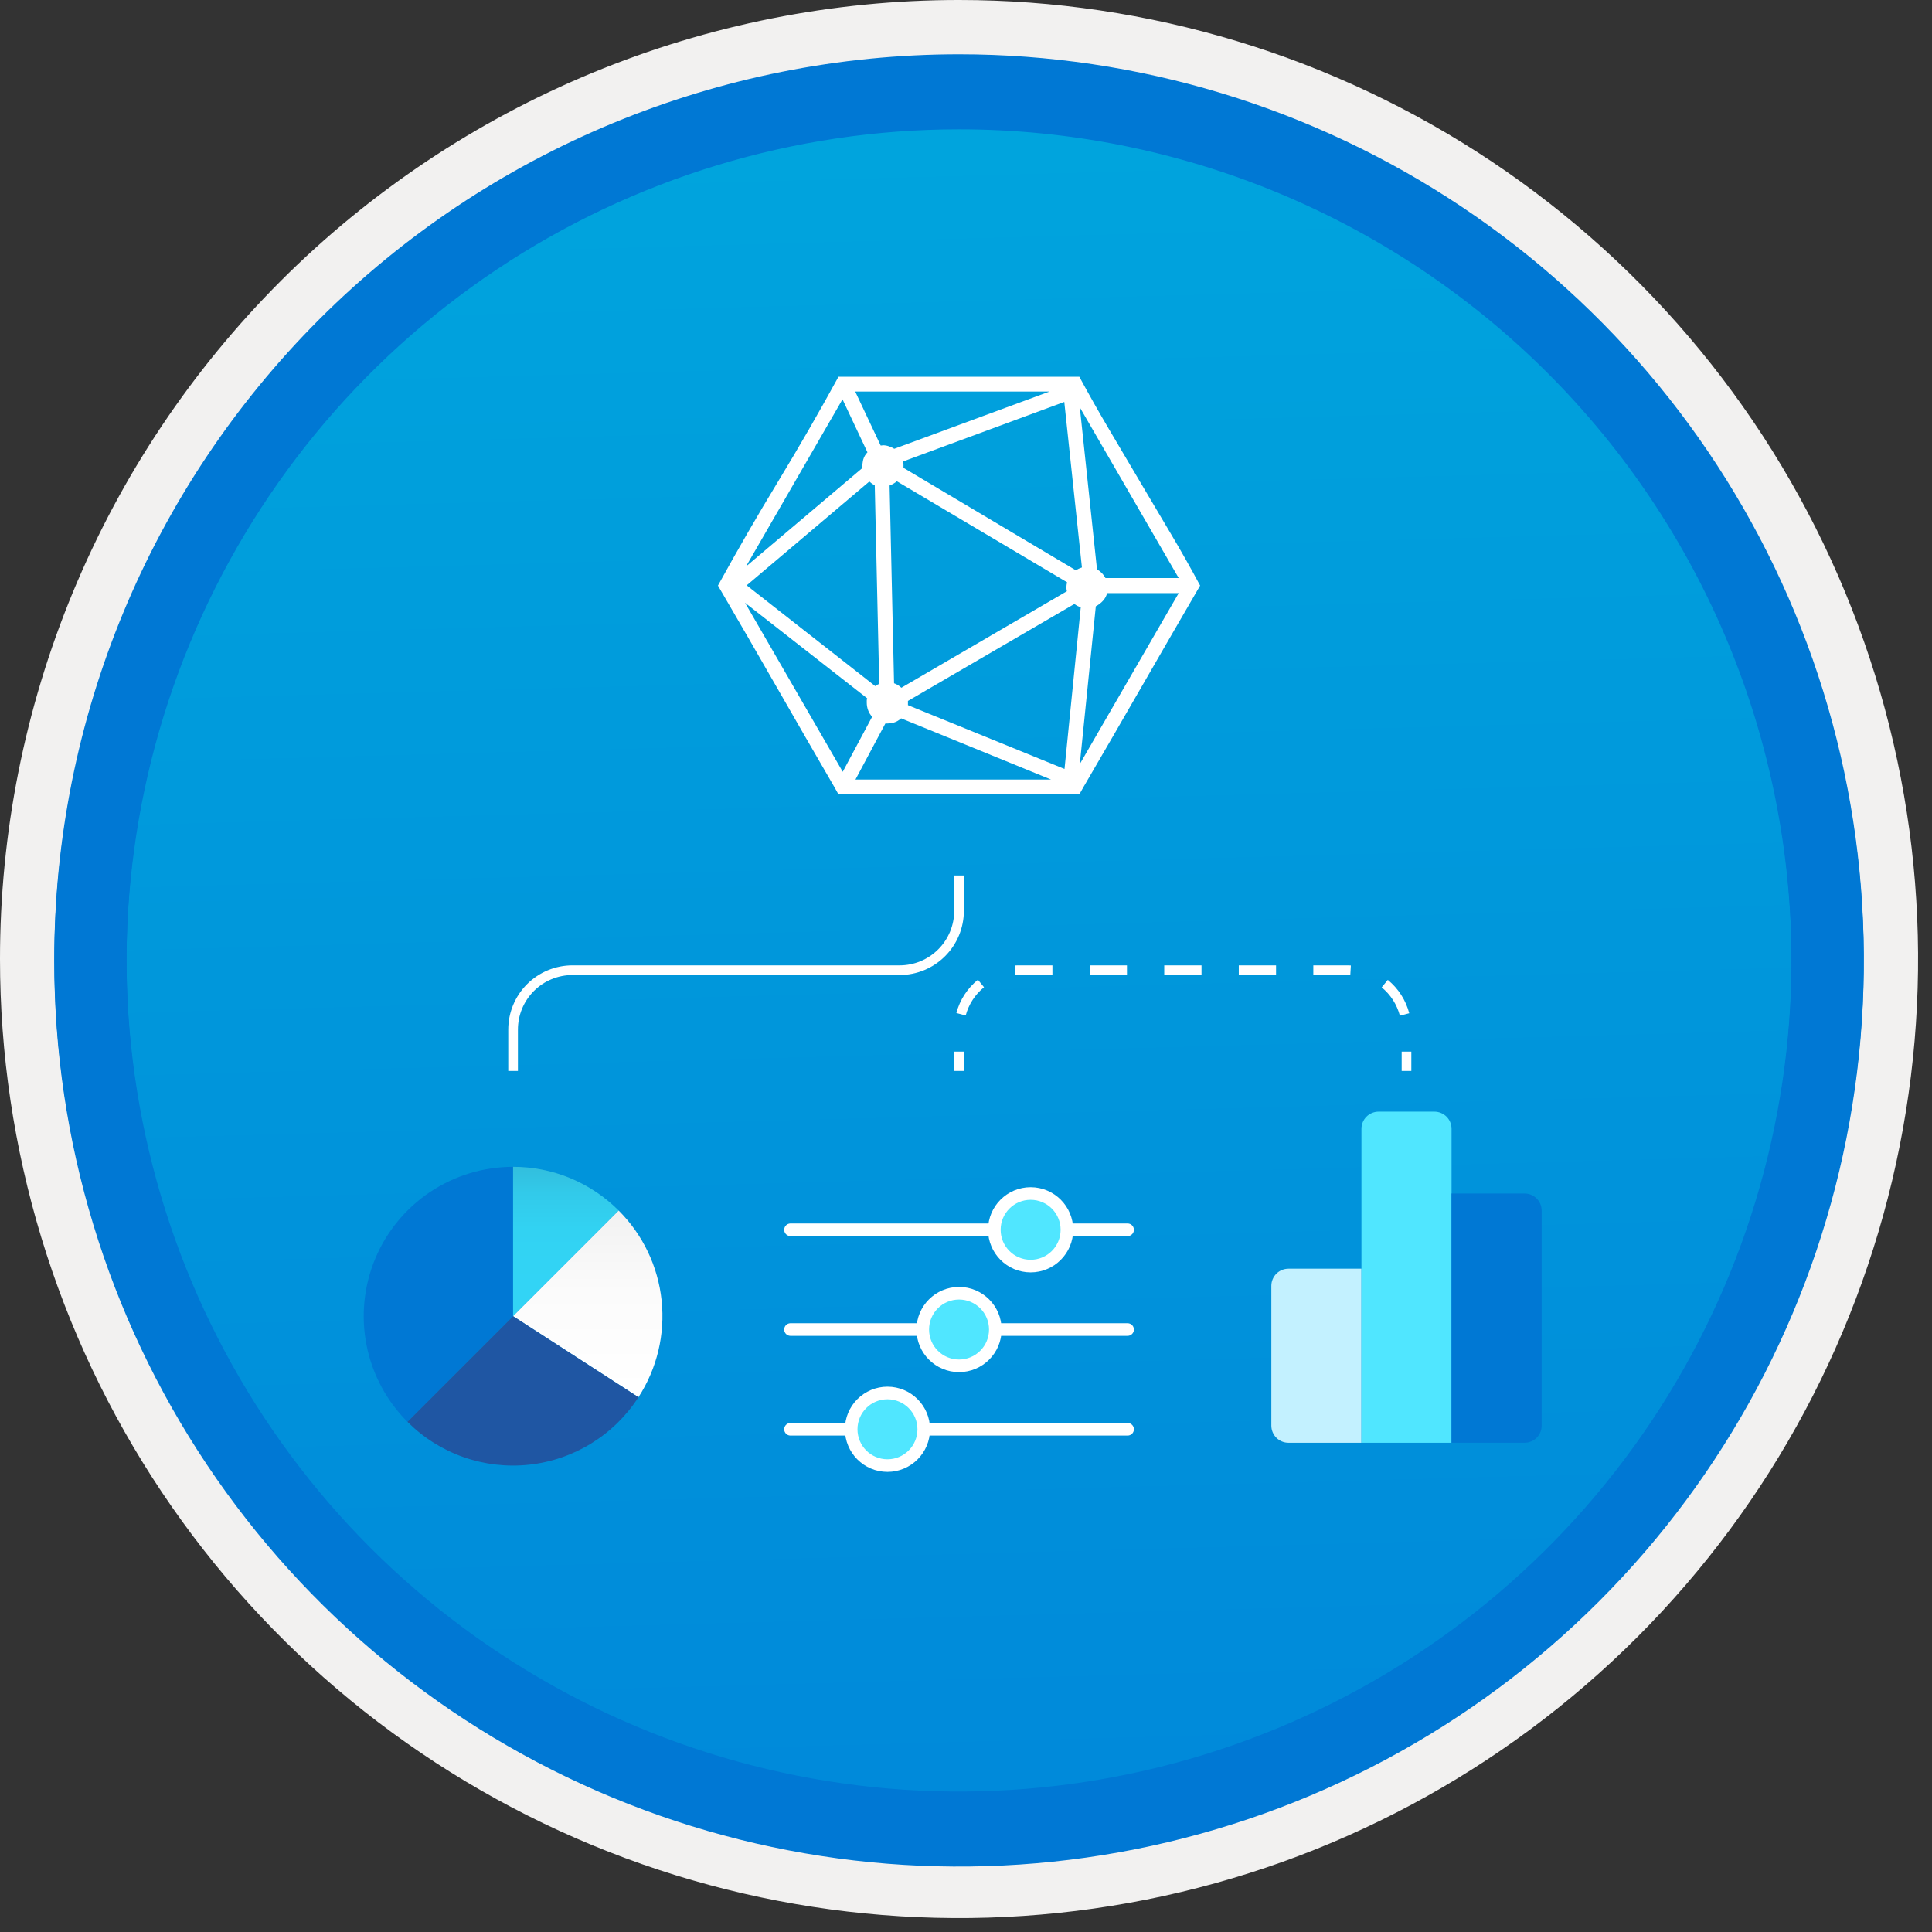 <svg width="100" height="100" viewBox="0 0 100 100" fill="none" xmlns="http://www.w3.org/2000/svg">
<rect x="0" y="0" width="100" height="100" fill="#333333" stroke="none"/>
<g clip-path="url(#clip0_1114_946)">
<path d="M49.64 96.45C40.382 96.45 31.332 93.704 23.634 88.561C15.936 83.417 9.936 76.107 6.393 67.553C2.85 59 1.923 49.588 3.73 40.508C5.536 31.427 9.994 23.087 16.54 16.54C23.087 9.994 31.428 5.535 40.508 3.729C49.588 1.923 59 2.85 67.553 6.393C76.107 9.936 83.418 15.936 88.561 23.634C93.705 31.331 96.45 40.382 96.45 49.64C96.451 55.787 95.24 61.874 92.888 67.554C90.535 73.233 87.088 78.394 82.741 82.74C78.394 87.087 73.234 90.535 67.554 92.888C61.875 95.24 55.787 96.45 49.64 96.45V96.45Z" fill="url(#paint0_linear_1114_946)"/>
<path fill-rule="evenodd" clip-rule="evenodd" d="M95.54 49.64C95.54 58.718 92.848 67.592 87.805 75.141C82.761 82.689 75.592 88.572 67.205 92.046C58.818 95.52 49.589 96.429 40.685 94.658C31.782 92.887 23.603 88.515 17.184 82.096C10.765 75.677 6.393 67.498 4.622 58.594C2.851 49.691 3.76 40.462 7.234 32.075C10.708 23.688 16.591 16.519 24.139 11.475C31.688 6.432 40.562 3.74 49.64 3.74C55.668 3.74 61.636 4.927 67.205 7.234C72.774 9.54 77.834 12.921 82.096 17.184C86.359 21.446 89.739 26.506 92.046 32.075C94.353 37.644 95.54 43.612 95.54 49.64V49.64ZM49.64 -0C59.458 -0 69.055 2.911 77.219 8.366C85.382 13.82 91.744 21.573 95.501 30.643C99.258 39.714 100.242 49.695 98.326 59.324C96.411 68.953 91.683 77.798 84.741 84.741C77.799 91.683 68.954 96.411 59.324 98.326C49.695 100.241 39.714 99.258 30.644 95.501C21.573 91.744 13.82 85.382 8.366 77.218C2.911 69.055 -1.61629e-06 59.458 3.61524e-07 49.64C-0.001 43.121 1.283 36.666 3.777 30.642C6.271 24.62 9.928 19.147 14.537 14.537C19.147 9.928 24.62 6.271 30.643 3.777C36.666 1.283 43.121 -0.001 49.64 -0V-0Z" fill="#F2F1F0"/>
<path fill-rule="evenodd" clip-rule="evenodd" d="M92.73 49.64C92.73 58.162 90.202 66.493 85.468 73.579C80.733 80.666 74.003 86.189 66.129 89.45C58.256 92.711 49.592 93.565 41.233 91.902C32.874 90.239 25.197 86.135 19.17 80.109C13.144 74.083 9.04 66.405 7.378 58.046C5.715 49.688 6.568 41.024 9.83 33.15C13.091 25.276 18.614 18.547 25.7 13.812C32.786 9.077 41.117 6.55 49.64 6.55C55.298 6.55 60.902 7.664 66.13 9.829C71.358 11.995 76.108 15.169 80.11 19.17C84.111 23.171 87.285 27.922 89.45 33.15C91.616 38.378 92.73 43.981 92.73 49.64ZM49.64 2.81C58.902 2.81 67.956 5.557 75.657 10.702C83.358 15.848 89.36 23.162 92.905 31.719C96.449 40.276 97.377 49.692 95.57 58.776C93.763 67.86 89.303 76.204 82.753 82.754C76.204 89.303 67.86 93.763 58.776 95.57C49.691 97.377 40.276 96.45 31.718 92.905C23.161 89.361 15.848 83.359 10.702 75.657C5.556 67.956 2.81 58.902 2.81 49.64C2.811 37.22 7.745 25.31 16.527 16.527C25.309 7.745 37.22 2.811 49.64 2.81V2.81Z" fill="#0078D4"/>
<path fill-rule="evenodd" clip-rule="evenodd" d="M92.73 49.783C92.73 58.306 90.203 66.637 85.468 73.723C80.733 80.809 74.004 86.332 66.13 89.594C58.256 92.855 49.592 93.708 41.234 92.046C32.875 90.383 25.197 86.279 19.171 80.253C13.145 74.227 9.041 66.549 7.378 58.19C5.715 49.831 6.569 41.167 9.83 33.294C13.091 25.42 18.614 18.69 25.701 13.956C32.787 9.221 41.118 6.694 49.64 6.694C55.299 6.693 60.902 7.807 66.13 9.973C71.358 12.138 76.109 15.312 80.11 19.314C84.111 23.315 87.285 28.065 89.451 33.293C91.616 38.521 92.73 44.125 92.73 49.783V49.783ZM49.64 2.954C58.902 2.954 67.956 5.7 75.657 10.846C83.359 15.992 89.361 23.305 92.905 31.862C96.45 40.419 97.377 49.836 95.57 58.92C93.763 68.004 89.303 76.348 82.754 82.897C76.205 89.447 67.86 93.907 58.776 95.714C49.692 97.521 40.276 96.593 31.719 93.049C23.162 89.504 15.848 83.502 10.702 75.801C5.557 68.1 2.81 59.046 2.81 49.783C2.811 37.364 7.745 25.453 16.528 16.671C25.31 7.889 37.22 2.955 49.64 2.953L49.64 2.954Z" fill="#0078D4"/>
<path d="M49.64 45.315V47.142C49.64 47.546 49.56 47.946 49.406 48.319C49.251 48.692 49.025 49.031 48.739 49.316C48.454 49.602 48.115 49.828 47.742 49.983C47.369 50.137 46.969 50.217 46.565 50.217H29.632C29.228 50.217 28.828 50.296 28.455 50.451C28.082 50.605 27.743 50.832 27.457 51.117C27.172 51.403 26.945 51.742 26.791 52.115C26.636 52.488 26.557 52.888 26.557 53.292V55.432" stroke="white" stroke-width="0.5" stroke-miterlimit="10"/>
<path d="M73.05 54.432H72.55V55.432H73.05V54.432Z" fill="white"/>
<path d="M72.457 52.572C72.307 51.996 71.977 51.483 71.516 51.106L71.832 50.719C72.376 51.162 72.764 51.767 72.942 52.445L72.457 52.572ZM49.984 52.562L49.502 52.433C49.681 51.755 50.072 51.152 50.617 50.711L50.933 51.099C50.47 51.474 50.138 51.986 49.984 52.562V52.562ZM69.891 50.472C69.836 50.469 69.781 50.467 69.725 50.467H67.977V49.967H69.725C69.79 49.967 69.856 49.969 69.92 49.973L69.891 50.472ZM52.559 50.471L52.53 49.972C52.591 49.968 52.653 49.967 52.714 49.967H54.473V50.467H52.714C52.663 50.467 52.611 50.468 52.559 50.471H52.559ZM66.048 50.467H64.119V49.967H66.048L66.048 50.467ZM62.19 50.467H60.261V49.967H62.19L62.19 50.467ZM58.332 50.467H56.403V49.967H58.331L58.332 50.467Z" fill="white"/>
<path d="M49.889 54.432H49.389V55.432H49.889V54.432Z" fill="white"/>
<path d="M66.691 65.668H70.468V74.677H66.691C66.456 74.677 66.23 74.584 66.064 74.418C65.898 74.251 65.804 74.025 65.804 73.79V66.555C65.804 66.32 65.898 66.094 66.064 65.928C66.23 65.761 66.456 65.668 66.691 65.668Z" fill="#C3F1FF"/>
<path d="M74.245 57.539H71.355C71.239 57.539 71.124 57.562 71.016 57.607C70.908 57.651 70.81 57.717 70.728 57.799C70.646 57.882 70.58 57.979 70.536 58.087C70.491 58.195 70.468 58.31 70.468 58.426V74.677H75.132V58.426C75.132 58.191 75.039 57.966 74.873 57.799C74.706 57.633 74.481 57.539 74.245 57.539Z" fill="#50E6FF"/>
<path d="M78.909 74.677C79.026 74.677 79.141 74.654 79.249 74.61C79.356 74.565 79.454 74.5 79.537 74.418C79.619 74.335 79.684 74.237 79.729 74.13C79.773 74.022 79.796 73.907 79.796 73.79V62.663C79.796 62.546 79.773 62.431 79.729 62.323C79.684 62.216 79.619 62.118 79.537 62.035C79.454 61.953 79.356 61.888 79.249 61.843C79.141 61.799 79.026 61.776 78.909 61.776H75.132V74.677H78.909Z" fill="#0078D4"/>
<path d="M62.118 30.309C61.102 32.056 60.099 33.79 59.108 35.512C58.117 37.235 57.109 38.973 56.086 40.728L55.866 41.118H43.4L43.181 40.728C42.166 38.981 41.162 37.243 40.171 35.512C39.18 33.782 38.177 32.048 37.161 30.309C38.161 28.489 39.2 26.69 40.281 24.911C41.361 23.132 42.401 21.328 43.4 19.5H55.866C56.362 20.418 56.874 21.324 57.402 22.218L58.986 24.899C59.514 25.792 60.046 26.69 60.582 27.592C61.118 28.493 61.63 29.399 62.118 30.309ZM56 29.371L55.087 20.804L46.739 23.887C46.755 23.939 46.763 23.992 46.764 24.046V24.216L55.684 29.517C55.783 29.456 55.889 29.407 56 29.371ZM46.654 35.598L55.221 30.602C55.206 30.538 55.198 30.472 55.196 30.407C55.196 30.316 55.209 30.226 55.233 30.139L46.422 24.911C46.31 25.005 46.182 25.079 46.045 25.13L46.276 35.366C46.418 35.415 46.547 35.494 46.654 35.598V35.598ZM45.301 35.512C45.362 35.462 45.433 35.424 45.509 35.403L45.277 25.106C45.224 25.091 45.174 25.067 45.131 25.033C45.09 25 45.045 24.964 44.997 24.923L38.648 30.297L45.301 35.512ZM54.319 20.268H44.266L45.582 23.059H45.63C45.651 23.058 45.672 23.054 45.691 23.047C45.795 23.046 45.898 23.063 45.996 23.095C46.098 23.13 46.196 23.175 46.288 23.229L54.319 20.268ZM43.608 20.67L38.611 29.322L44.631 24.229C44.63 24.081 44.646 23.933 44.68 23.79C44.72 23.647 44.795 23.517 44.899 23.412L43.608 20.67ZM38.563 31.199L43.62 39.948L45.143 37.097C45.051 37.003 44.98 36.891 44.936 36.768C44.887 36.639 44.863 36.503 44.863 36.365V36.256C44.864 36.218 44.872 36.181 44.887 36.146L38.563 31.199ZM44.278 40.35H54.404L46.642 37.182C46.534 37.283 46.405 37.358 46.264 37.401C46.12 37.436 45.973 37.453 45.825 37.45L44.278 40.35ZM55.099 39.802L55.94 31.43C55.82 31.395 55.708 31.337 55.611 31.26L46.995 36.28V36.499L55.099 39.802ZM55.891 39.546L61.009 30.699H57.304C57.266 30.849 57.191 30.988 57.085 31.101C56.98 31.215 56.856 31.309 56.719 31.381L55.891 39.546ZM57.219 29.919H61.009L55.891 21.085L56.78 29.468C56.967 29.573 57.119 29.73 57.219 29.919V29.919Z" fill="white"/>
<path d="M40.916 63.654H58.364" stroke="white" stroke-width="0.652" stroke-miterlimit="10" stroke-linecap="round"/>
<path d="M53.345 65.532C54.382 65.532 55.223 64.691 55.223 63.654C55.223 62.617 54.382 61.776 53.345 61.776C52.308 61.776 51.467 62.617 51.467 63.654C51.467 64.691 52.308 65.532 53.345 65.532Z" fill="#50E6FF" stroke="white" stroke-width="0.652" stroke-miterlimit="10" stroke-linecap="round"/>
<path d="M58.364 73.979H40.916" stroke="white" stroke-width="0.652" stroke-miterlimit="10" stroke-linecap="round"/>
<path d="M45.935 75.858C46.972 75.858 47.813 75.017 47.813 73.979C47.813 72.942 46.972 72.101 45.935 72.101C44.898 72.101 44.057 72.942 44.057 73.979C44.057 75.017 44.898 75.858 45.935 75.858Z" fill="#50E6FF" stroke="white" stroke-width="0.652" stroke-miterlimit="10" stroke-linecap="round"/>
<path d="M40.916 68.817H58.364" stroke="white" stroke-width="0.652" stroke-miterlimit="10" stroke-linecap="round"/>
<path d="M49.64 70.695C50.677 70.695 51.518 69.854 51.518 68.817C51.518 67.779 50.677 66.938 49.64 66.938C48.603 66.938 47.762 67.779 47.762 68.817C47.762 69.854 48.603 70.695 49.64 70.695Z" fill="#50E6FF" stroke="white" stroke-width="0.652" stroke-miterlimit="10" stroke-linecap="round"/>
<path d="M26.557 60.395C25.028 60.395 23.533 60.848 22.261 61.698C20.99 62.547 19.999 63.755 19.414 65.167C18.829 66.58 18.676 68.135 18.974 69.634C19.272 71.134 20.009 72.512 21.09 73.593L26.557 68.126L26.557 60.395Z" fill="#0078D4"/>
<path d="M32.024 62.659C31.307 61.94 30.455 61.37 29.516 60.981C28.578 60.593 27.572 60.393 26.557 60.395H26.557L26.557 68.126L32.024 62.659Z" fill="url(#paint1_linear_1114_946)"/>
<path d="M33.046 72.32C34.008 70.836 34.431 69.067 34.245 67.309C34.059 65.55 33.275 63.909 32.024 62.659L26.557 68.126L33.046 72.32Z" fill="url(#paint2_linear_1114_946)"/>
<path d="M33.046 72.32L26.557 68.126L21.09 73.593C21.905 74.409 22.892 75.031 23.979 75.416C25.066 75.8 26.226 75.936 27.372 75.814C28.519 75.692 29.623 75.315 30.605 74.71C31.587 74.106 32.421 73.289 33.046 72.32H33.046Z" fill="#1F56A3"/>
</g>
<defs>
<linearGradient id="paint0_linear_1114_946" x1="47.87" y1="-15.153" x2="51.852" y2="130.615" gradientUnits="userSpaceOnUse">
<stop stop-color="#00ABDE"/>
<stop offset="1" stop-color="#007ED8"/>
</linearGradient>
<linearGradient id="paint1_linear_1114_946" x1="29.29" y1="60.395" x2="29.29" y2="68.126" gradientUnits="userSpaceOnUse">
<stop stop-color="#32BEDD"/>
<stop offset="0.18" stop-color="#32CAEA"/>
<stop offset="0.41" stop-color="#32D2F2"/>
<stop offset="0.78" stop-color="#32D4F5"/>
</linearGradient>
<linearGradient id="paint2_linear_1114_946" x1="30.423" y1="71.973" x2="30.423" y2="62.87" gradientUnits="userSpaceOnUse">
<stop stop-color="white"/>
<stop offset="0.56" stop-color="#FBFBFB"/>
<stop offset="1" stop-color="#F2F2F2"/>
</linearGradient>
<clipPath id="clip0_1114_946">
<rect width="99.28" height="99.28" fill="white"/>
</clipPath>
</defs>
</svg>
